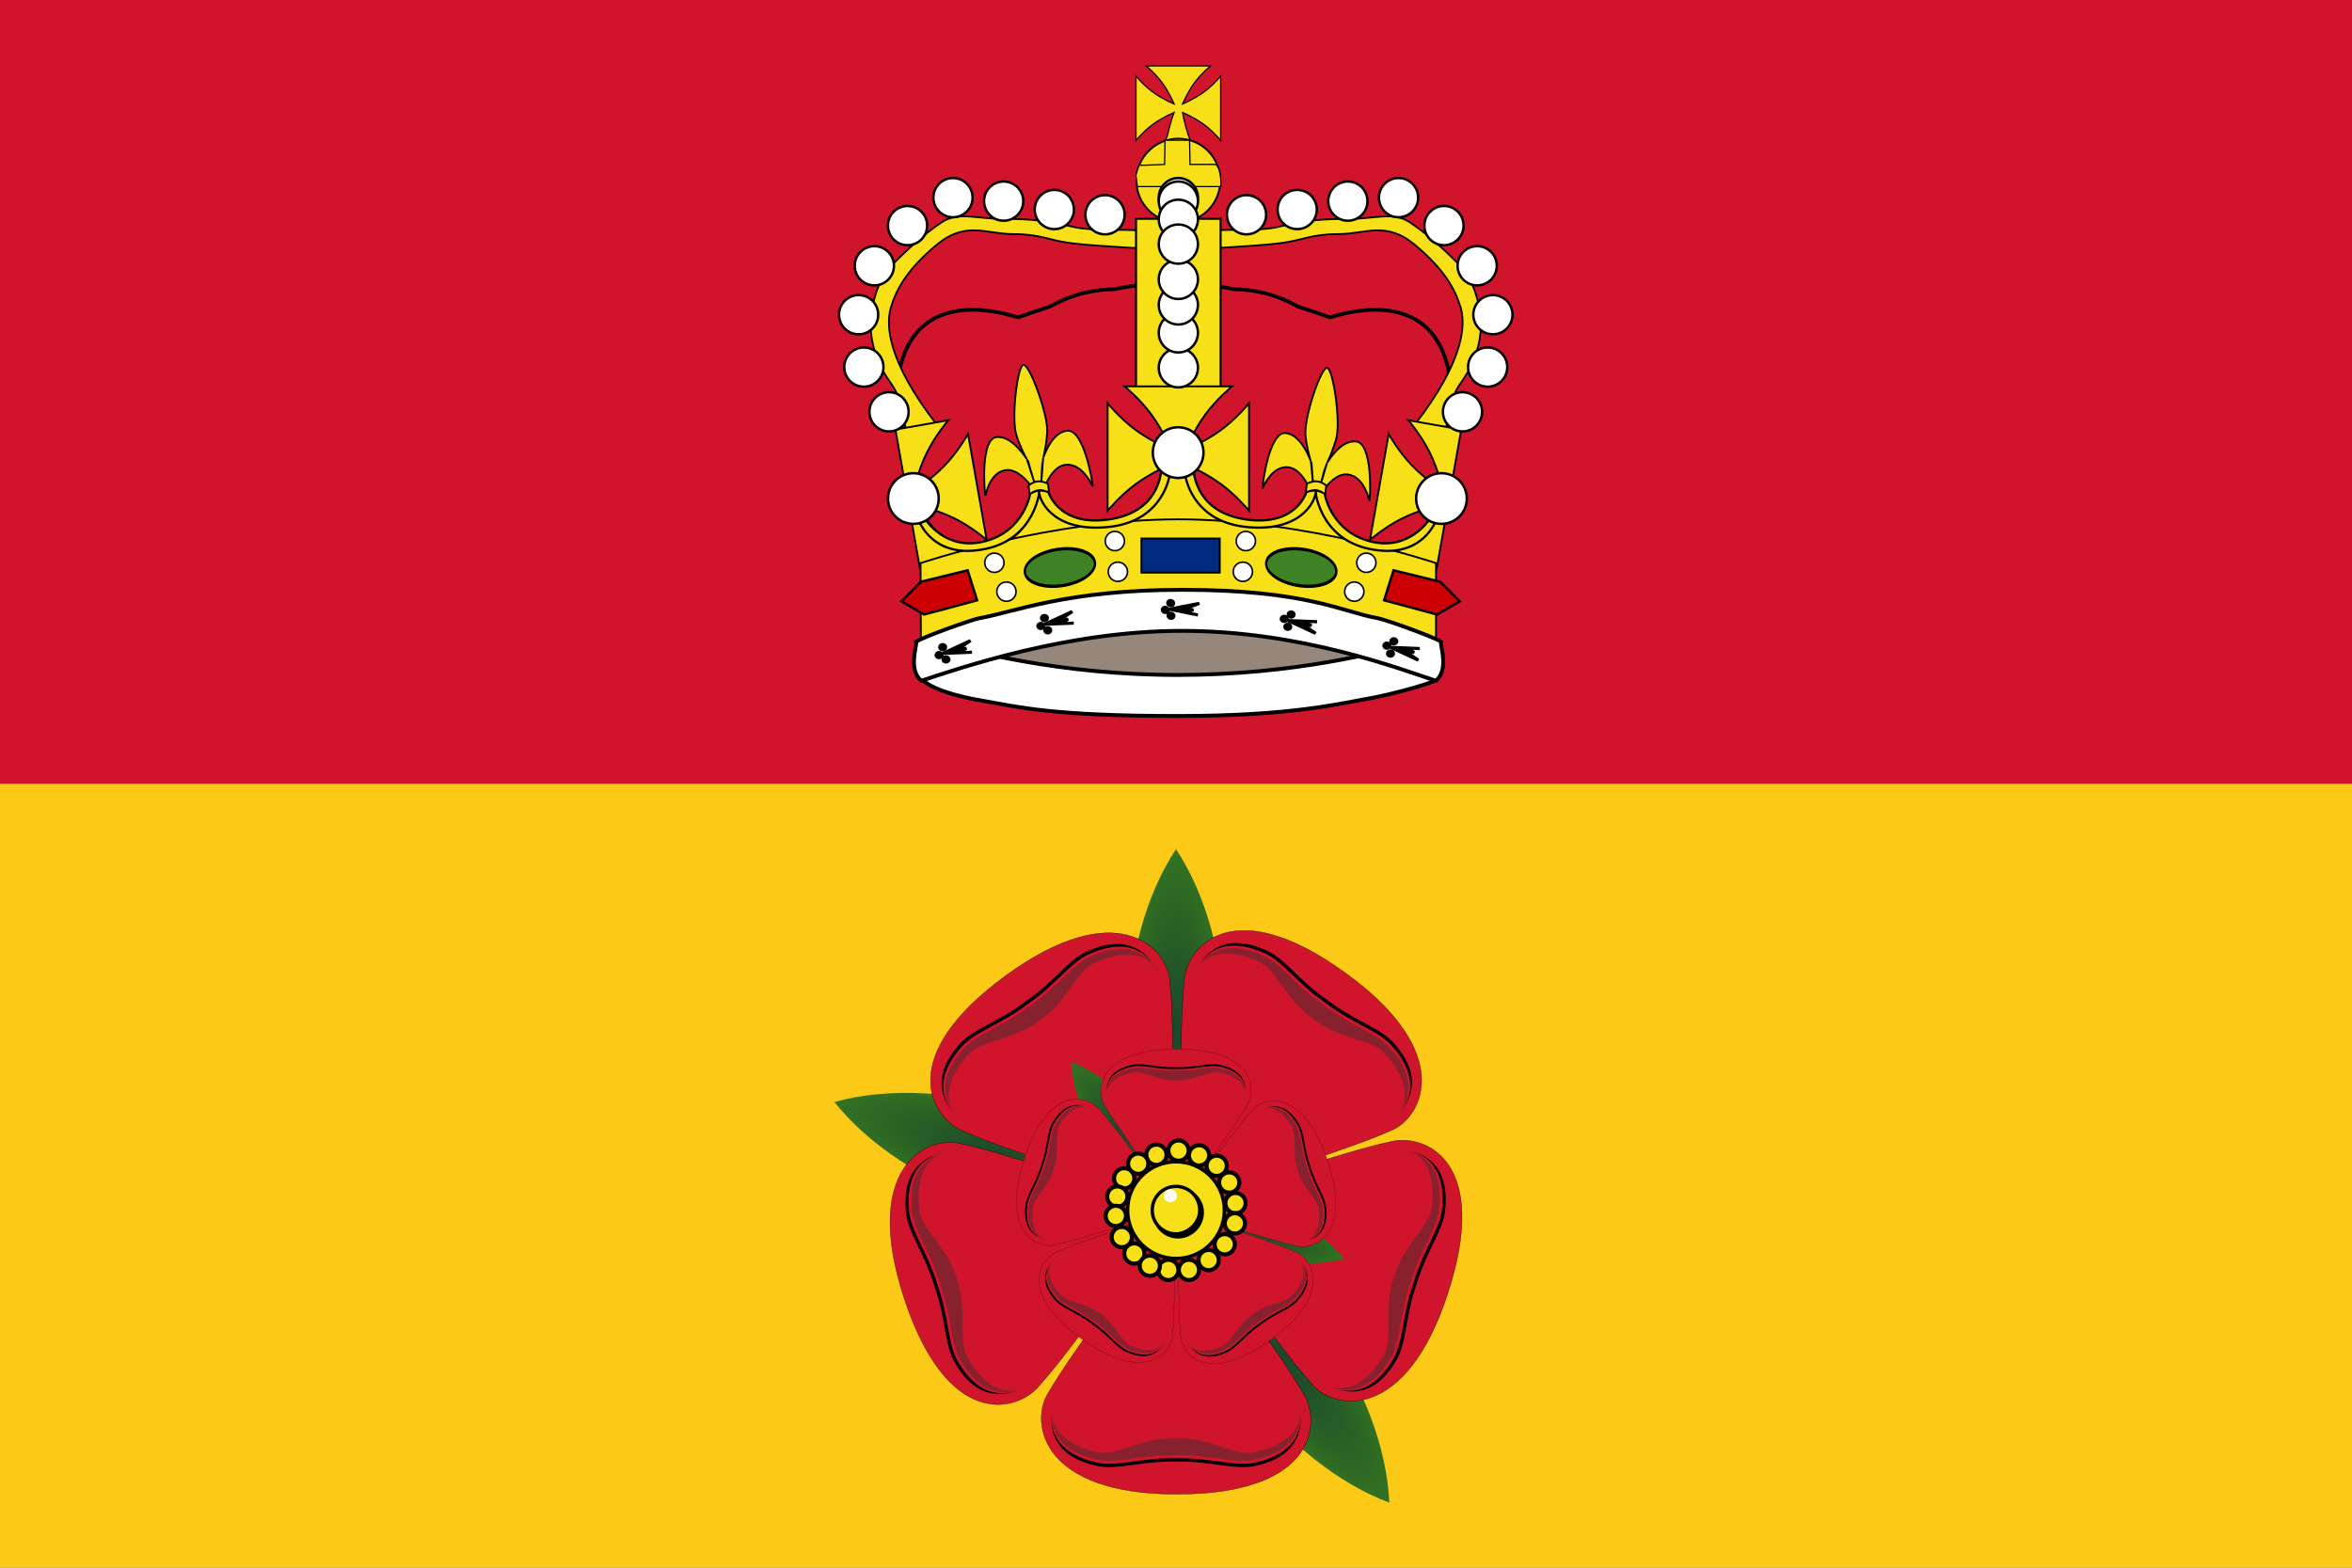 <?xml version="1.0" encoding="UTF-8" standalone="no"?>
<!-- Created with Inkscape (http://www.inkscape.org/) -->
<svg
   xmlns:svg="http://www.w3.org/2000/svg"
   xmlns="http://www.w3.org/2000/svg"
   xmlns:xlink="http://www.w3.org/1999/xlink"
   version="1.0"
   width="450"
   height="300"
   id="svg6530">
  <rect width="100%" height="100%" fill="#808080" stroke="none"/>
  <defs
     id="defs6532">
    <linearGradient
       id="linearGradient14095">
      <stop
         style="stop-color:#1a472b;stop-opacity:1"
         offset="0"
         id="stop14097" />
      <stop
         style="stop-color:#337321;stop-opacity:1"
         offset="1"
         id="stop14099" />
    </linearGradient>
    <radialGradient
       cx="416.133"
       cy="119.931"
       r="24.143"
       fx="416.133"
       fy="119.931"
       id="radialGradient14101"
       xlink:href="#linearGradient14095"
       gradientUnits="userSpaceOnUse"
       gradientTransform="matrix(1,0,0,2.978,0,-237.249)" />
    <radialGradient
       cx="416.133"
       cy="119.931"
       r="24.143"
       fx="416.133"
       fy="119.931"
       id="radialGradient18523"
       xlink:href="#linearGradient14095"
       gradientUnits="userSpaceOnUse"
       gradientTransform="matrix(0.796,0,0,2.978,84.683,-237.249)" />
    <radialGradient
       cx="416.133"
       cy="119.931"
       r="24.143"
       fx="416.133"
       fy="119.931"
       id="radialGradient20499"
       xlink:href="#linearGradient14095"
       gradientUnits="userSpaceOnUse"
       gradientTransform="matrix(0.796,0,0,2.978,84.683,-237.249)" />
  </defs>
  <rect
     width="450"
     height="150"
     x="0"
     y="0"
     style="fill:#cf142b;fill-opacity:1;fill-rule:nonzero;stroke:none;stroke-width:5;stroke-miterlimit:4;stroke-dasharray:none;stroke-opacity:1"
     id="rect18747" />
  <rect
     width="450"
     height="150"
     x="0"
     y="150"
     style="fill:#fcc917;fill-opacity:1;fill-rule:nonzero;stroke:none;stroke-width:5;stroke-miterlimit:4;stroke-dasharray:none;stroke-opacity:1"
     id="rect6665" />
  <g
     transform="matrix(0.625,0,0,-0.625,37.502,318.748)"
     id="g18472">
    <g
       transform="matrix(0.771,0,0,-0.771,-20.827,287.029)"
       style="fill:#337321"
       id="g2258">
      <path
         d="M 416.113,48.028 C 404.334,65.828 396.9,91.438 396.9,119.952 C 396.9,148.465 404.334,174.035 416.113,191.835 C 427.897,174.035 435.359,148.47 435.359,119.952 C 435.359,91.433 427.897,65.828 416.113,48.028 z "
         style="fill:url(#radialGradient20499);fill-opacity:1;fill-rule:evenodd;stroke:none;stroke-width:1.295pt;stroke-opacity:1"
         id="path2259" />
      <use
         transform="matrix(0.309,0.951,-0.951,0.309,468.857,-262.182)"
         id="use13214"
         x="0"
         y="0"
         width="600"
         height="300"
         xlink:href="#path2259" />
      <use
         transform="matrix(0.309,-0.951,0.951,0.309,106.232,529.328)"
         id="use13216"
         x="0"
         y="0"
         width="600"
         height="300"
         xlink:href="#path2259" />
      <use
         transform="matrix(-0.809,-0.588,0.588,-0.809,639.858,590.877)"
         id="use13218"
         x="0"
         y="0"
         width="600"
         height="300"
         xlink:href="#path2259" />
      <use
         transform="matrix(-0.809,0.588,-0.588,-0.809,865.682,101.712)"
         id="use13220"
         x="0"
         y="0"
         width="600"
         height="300"
         xlink:href="#path2259" />
    </g>
    <g
       transform="matrix(0.771,0,0,-0.771,-22.957,286.524)"
       id="g2266">
      <g
         transform="translate(0.26,0)"
         id="g2267">
        <path
           d="M 418.929,303.531 C 474.057,303.531 476.091,275.47 469.469,264 C 462.806,252.46 454.557,241.6 447.094,230.406 C 421.56,189.75 411.903,192.108 389.906,230.406 C 382.443,241.6 374.163,252.46 367.5,264 C 360.878,275.47 365.27,303.531 418.929,303.531 z "
           style="fill:#cf142b;fill-opacity:1;fill-rule:evenodd;stroke:#000000;stroke-width:0.125;stroke-dasharray:none;stroke-opacity:1"
           id="path2268" />
        <g
           id="g2269">
          <g
             style="fill:#ffffff;fill-opacity:1"
             id="g2273">
            <path
               d="M 468.088,269.764 C 468.705,277.934 467.358,288.207 450.741,292.137 C 442.677,294.311 432.356,290.2 418.631,290.621 C 404.907,290.2 394.585,294.311 386.522,292.137 C 369.905,288.207 368.557,277.934 369.175,270.424 C 368.557,276.613 369.905,286.886 386.522,290.816 C 394.585,292.99 404.907,288.879 418.631,289.3 C 432.356,288.879 442.677,292.99 450.741,290.816 C 467.358,286.886 468.705,276.613 468.088,269.764 z "
               style="fill:#000000;fill-opacity:1;fill-rule:evenodd;stroke:none;stroke-width:0.375;stroke-opacity:1"
               id="path2274" />
            <path
               d="M 468.088,267.264 C 468.705,275.434 467.358,285.707 450.741,289.637 C 442.677,291.811 432.356,287.7 418.631,288.121 C 404.907,287.7 394.585,291.811 386.522,289.637 C 369.905,285.707 368.557,275.434 369.175,267.924 C 368.557,274.113 370.41,282.87 387.027,286.8 C 395.091,288.974 404.738,280.821 418.463,281.242 C 432.187,280.821 442.34,288.974 450.404,286.8 C 467.021,282.87 468.705,274.113 468.088,267.264 z "
               style="fill:#87212e;fill-opacity:1;fill-rule:evenodd;stroke:none;stroke-width:0.375;stroke-opacity:1"
               id="path2275" />
          </g>
        </g>
      </g>
      <use
         transform="matrix(0.309,0.951,-0.951,0.309,469.912,-267.185)"
         style="fill:#144d29"
         id="use12283"
         x="0"
         y="0"
         width="600"
         height="300"
         xlink:href="#g2267" />
      <use
         transform="matrix(0.309,-0.951,0.951,0.309,108.649,528.504)"
         id="use12285"
         x="0"
         y="0"
         width="600"
         height="300"
         xlink:href="#g2267" />
      <use
         transform="matrix(-0.809,0.588,-0.588,-0.809,869.104,96.517)"
         id="use12287"
         x="0"
         y="0"
         width="600"
         height="300"
         xlink:href="#g2267" />
      <use
         transform="matrix(-0.809,-0.588,0.588,-0.809,646.991,588.73)"
         id="use12289"
         x="0"
         y="0"
         width="600"
         height="300"
         xlink:href="#g2267" />
    </g>
    <use
       transform="matrix(0.492,0,0,-0.492,152.429,209.5)"
       id="use18549"
       x="0"
       y="0"
       width="600"
       height="300"
       xlink:href="#g2258" />
    <use
       transform="matrix(0.558,0,0,-0.558,132.599,218.071)"
       id="use12291"
       x="0"
       y="0"
       width="600"
       height="300"
       xlink:href="#g2266" />
    <g
       transform="matrix(0.771,0,0,0.771,-22.957,-8.277)"
       style="fill:#f7e017;stroke:#000000;stroke-opacity:1"
       id="g2358">
      <g
         style="fill:#f7e017;stroke:#000000;stroke-opacity:1"
         id="g2359">
        <path
           d="M 415.391,165.065 C 415.393,166.251 414.761,167.348 413.734,167.941 C 412.707,168.535 411.441,168.535 410.414,167.941 C 409.387,167.348 408.755,166.251 408.756,165.065 C 408.755,163.878 409.387,162.782 410.414,162.188 C 411.441,161.594 412.707,161.594 413.734,162.188 C 414.761,162.782 415.393,163.878 415.391,165.065 z "
           transform="matrix(1.21,0,0,1.21,-82.772,-31.836)"
           style="fill:#f7e017;fill-opacity:1;fill-rule:evenodd;stroke:#000000;stroke-width:1pt;stroke-opacity:1"
           id="path2360" />
        <path
           d="M 415.391,165.065 C 415.393,166.251 414.761,167.348 413.734,167.941 C 412.707,168.535 411.441,168.535 410.414,167.941 C 409.387,167.348 408.755,166.251 408.756,165.065 C 408.755,163.878 409.387,162.782 410.414,162.188 C 411.441,161.594 412.707,161.594 413.734,162.188 C 414.761,162.782 415.393,163.878 415.391,165.065 z "
           transform="matrix(1.21,0,0,1.21,-63.578,9.514)"
           style="fill:#f7e017;fill-opacity:1;fill-rule:evenodd;stroke:#000000;stroke-width:1pt;stroke-opacity:1"
           id="path2361" />
        <path
           d="M 415.391,165.065 C 415.393,166.251 414.761,167.348 413.734,167.941 C 412.707,168.535 411.441,168.535 410.414,167.941 C 409.387,167.348 408.755,166.251 408.756,165.065 C 408.755,163.878 409.387,162.782 410.414,162.188 C 411.441,161.594 412.707,161.594 413.734,162.188 C 414.761,162.782 415.393,163.878 415.391,165.065 z "
           transform="matrix(1.21,0,0,1.21,-70.568,13.66)"
           style="fill:#f7e017;fill-opacity:1;fill-rule:evenodd;stroke:#000000;stroke-width:1pt;stroke-opacity:1"
           id="path2362" />
        <path
           d="M 415.391,165.065 C 415.393,166.251 414.761,167.348 413.734,167.941 C 412.707,168.535 411.441,168.535 410.414,167.941 C 409.387,167.348 408.755,166.251 408.756,165.065 C 408.755,163.878 409.387,162.782 410.414,162.188 C 411.441,161.594 412.707,161.594 413.734,162.188 C 414.761,162.782 415.393,163.878 415.391,165.065 z "
           transform="matrix(1.21,0,0,1.21,-78.743,15.556)"
           style="fill:#f7e017;fill-opacity:1;fill-rule:evenodd;stroke:#000000;stroke-width:1pt;stroke-opacity:1"
           id="path2363" />
        <path
           d="M 415.391,165.065 C 415.393,166.251 414.761,167.348 413.734,167.941 C 412.707,168.535 411.441,168.535 410.414,167.941 C 409.387,167.348 408.755,166.251 408.756,165.065 C 408.755,163.878 409.387,162.782 410.414,162.188 C 411.441,161.594 412.707,161.594 413.734,162.188 C 414.761,162.782 415.393,163.878 415.391,165.065 z "
           transform="matrix(1.21,0,0,1.21,-87.511,13.897)"
           style="fill:#f7e017;fill-opacity:1;fill-rule:evenodd;stroke:#000000;stroke-width:1pt;stroke-opacity:1"
           id="path2364" />
        <path
           d="M 415.391,165.065 C 415.393,166.251 414.761,167.348 413.734,167.941 C 412.707,168.535 411.441,168.535 410.414,167.941 C 409.387,167.348 408.755,166.251 408.756,165.065 C 408.755,163.878 409.387,162.782 410.414,162.188 C 411.441,161.594 412.707,161.594 413.734,162.188 C 414.761,162.782 415.393,163.878 415.391,165.065 z "
           transform="matrix(1.21,0,0,1.21,-94.738,10.343)"
           style="fill:#f7e017;fill-opacity:1;fill-rule:evenodd;stroke:#000000;stroke-width:1pt;stroke-opacity:1"
           id="path2365" />
        <path
           d="M 415.391,165.065 C 415.393,166.251 414.761,167.348 413.734,167.941 C 412.707,168.535 411.441,168.535 410.414,167.941 C 409.387,167.348 408.755,166.251 408.756,165.065 C 408.755,163.878 409.387,162.782 410.414,162.188 C 411.441,161.594 412.707,161.594 413.734,162.188 C 414.761,162.782 415.393,163.878 415.391,165.065 z "
           transform="matrix(1.21,0,0,1.21,-100.307,4.537)"
           style="fill:#f7e017;fill-opacity:1;fill-rule:evenodd;stroke:#000000;stroke-width:1pt;stroke-opacity:1"
           id="path2366" />
        <path
           d="M 415.391,165.065 C 415.393,166.251 414.761,167.348 413.734,167.941 C 412.707,168.535 411.441,168.535 410.414,167.941 C 409.387,167.348 408.755,166.251 408.756,165.065 C 408.755,163.878 409.387,162.782 410.414,162.188 C 411.441,161.594 412.707,161.594 413.734,162.188 C 414.761,162.782 415.393,163.878 415.391,165.065 z "
           transform="matrix(1.21,0,0,1.21,-103.032,-2.69)"
           style="fill:#f7e017;fill-opacity:1;fill-rule:evenodd;stroke:#000000;stroke-width:1pt;stroke-opacity:1"
           id="path2367" />
        <path
           d="M 415.391,165.065 C 415.393,166.251 414.761,167.348 413.734,167.941 C 412.707,168.535 411.441,168.535 410.414,167.941 C 409.387,167.348 408.755,166.251 408.756,165.065 C 408.755,163.878 409.387,162.782 410.414,162.188 C 411.441,161.594 412.707,161.594 413.734,162.188 C 414.761,162.782 415.393,163.878 415.391,165.065 z "
           transform="matrix(1.21,0,0,1.21,-103.624,-10.391)"
           style="fill:#f7e017;fill-opacity:1;fill-rule:evenodd;stroke:#000000;stroke-width:1pt;stroke-opacity:1"
           id="path2368" />
        <path
           d="M 415.391,165.065 C 415.393,166.251 414.761,167.348 413.734,167.941 C 412.707,168.535 411.441,168.535 410.414,167.941 C 409.387,167.348 408.755,166.251 408.756,165.065 C 408.755,163.878 409.387,162.782 410.414,162.188 C 411.441,161.594 412.707,161.594 413.734,162.188 C 414.761,162.782 415.393,163.878 415.391,165.065 z "
           transform="matrix(1.21,0,0,1.21,-101.255,-18.803)"
           style="fill:#f7e017;fill-opacity:1;fill-rule:evenodd;stroke:#000000;stroke-width:1pt;stroke-opacity:1"
           id="path2369" />
        <path
           d="M 415.391,165.065 C 415.393,166.251 414.761,167.348 413.734,167.941 C 412.707,168.535 411.441,168.535 410.414,167.941 C 409.387,167.348 408.755,166.251 408.756,165.065 C 408.755,163.878 409.387,162.782 410.414,162.188 C 411.441,161.594 412.707,161.594 413.734,162.188 C 414.761,162.782 415.393,163.878 415.391,165.065 z "
           transform="matrix(1.21,0,0,1.21,-96.279,-25.32)"
           style="fill:#f7e017;fill-opacity:1;fill-rule:evenodd;stroke:#000000;stroke-width:1pt;stroke-opacity:1"
           id="path2370" />
        <path
           d="M 415.391,165.065 C 415.393,166.251 414.761,167.348 413.734,167.941 C 412.707,168.535 411.441,168.535 410.414,167.941 C 409.387,167.348 408.755,166.251 408.756,165.065 C 408.755,163.878 409.387,162.782 410.414,162.188 C 411.441,161.594 412.707,161.594 413.734,162.188 C 414.761,162.782 415.393,163.878 415.391,165.065 z "
           transform="matrix(1.21,0,0,1.21,-90.118,-30.177)"
           style="fill:#f7e017;fill-opacity:1;fill-rule:evenodd;stroke:#000000;stroke-width:1pt;stroke-opacity:1"
           id="path2371" />
        <path
           d="M 415.391,165.065 C 415.393,166.251 414.761,167.348 413.734,167.941 C 412.707,168.535 411.441,168.535 410.414,167.941 C 409.387,167.348 408.755,166.251 408.756,165.065 C 408.755,163.878 409.387,162.782 410.414,162.188 C 411.441,161.594 412.707,161.594 413.734,162.188 C 414.761,162.782 415.393,163.878 415.391,165.065 z "
           transform="matrix(1.21,0,0,1.21,-74.597,-31.836)"
           style="fill:#f7e017;fill-opacity:1;fill-rule:evenodd;stroke:#000000;stroke-width:1pt;stroke-opacity:1"
           id="path2372" />
        <path
           d="M 415.391,165.065 C 415.393,166.251 414.761,167.348 413.734,167.941 C 412.707,168.535 411.441,168.535 410.414,167.941 C 409.387,167.348 408.755,166.251 408.756,165.065 C 408.755,163.878 409.387,162.782 410.414,162.188 C 411.441,161.594 412.707,161.594 413.734,162.188 C 414.761,162.782 415.393,163.878 415.391,165.065 z "
           transform="matrix(1.21,0,0,1.21,-58.602,2.879)"
           style="fill:#f7e017;fill-opacity:1;fill-rule:evenodd;stroke:#000000;stroke-width:1pt;stroke-opacity:1"
           id="path2373" />
        <path
           d="M 415.391,165.065 C 415.393,166.251 414.761,167.348 413.734,167.941 C 412.707,168.535 411.441,168.535 410.414,167.941 C 409.387,167.348 408.755,166.251 408.756,165.065 C 408.755,163.878 409.387,162.782 410.414,162.188 C 411.441,161.594 412.707,161.594 413.734,162.188 C 414.761,162.782 415.393,163.878 415.391,165.065 z "
           transform="matrix(1.21,0,0,1.21,-56.114,-5.296)"
           style="fill:#f7e017;fill-opacity:1;fill-rule:evenodd;stroke:#000000;stroke-width:1pt;stroke-opacity:1"
           id="path2374" />
        <path
           d="M 415.391,165.065 C 415.393,166.251 414.761,167.348 413.734,167.941 C 412.707,168.535 411.441,168.535 410.414,167.941 C 409.387,167.348 408.755,166.251 408.756,165.065 C 408.755,163.878 409.387,162.782 410.414,162.188 C 411.441,161.594 412.707,161.594 413.734,162.188 C 414.761,162.782 415.393,163.878 415.391,165.065 z "
           transform="matrix(1.21,0,0,1.21,-56.351,-13.353)"
           style="fill:#f7e017;fill-opacity:1;fill-rule:evenodd;stroke:#000000;stroke-width:1pt;stroke-opacity:1"
           id="path2375" />
        <path
           d="M 415.391,165.065 C 415.393,166.251 414.761,167.348 413.734,167.941 C 412.707,168.535 411.441,168.535 410.414,167.941 C 409.387,167.348 408.755,166.251 408.756,165.065 C 408.755,163.878 409.387,162.782 410.414,162.188 C 411.441,161.594 412.707,161.594 413.734,162.188 C 414.761,162.782 415.393,163.878 415.391,165.065 z "
           transform="matrix(1.21,0,0,1.21,-60.379,-21.647)"
           style="fill:#f7e017;fill-opacity:1;fill-rule:evenodd;stroke:#000000;stroke-width:1pt;stroke-opacity:1"
           id="path2376" />
        <path
           d="M 415.391,165.065 C 415.393,166.251 414.761,167.348 413.734,167.941 C 412.707,168.535 411.441,168.535 410.414,167.941 C 409.387,167.348 408.755,166.251 408.756,165.065 C 408.755,163.878 409.387,162.782 410.414,162.188 C 411.441,161.594 412.707,161.594 413.734,162.188 C 414.761,162.782 415.393,163.878 415.391,165.065 z "
           transform="matrix(1.21,0,0,1.21,-66.777,-27.926)"
           style="fill:#f7e017;fill-opacity:1;fill-rule:evenodd;stroke:#000000;stroke-width:1pt;stroke-opacity:1"
           id="path2377" />
      </g>
      <g
         transform="translate(3.559,3.244)"
         style="fill:#f7e017;stroke:#000000;stroke-opacity:1"
         id="g2378">
        <path
           d="M 434.511,188.393 C 434.511,198.997 425.915,207.592 415.311,207.592 C 404.708,207.592 396.112,198.997 396.112,188.393 C 396.112,177.79 404.708,169.194 415.311,169.194 C 425.915,169.194 434.511,177.79 434.511,188.393 L 434.511,188.393 z "
           style="fill:#f7e017;fill-opacity:1;fill-rule:evenodd;stroke:#000000;stroke-width:1pt;stroke-opacity:1"
           id="path2379" />
        <g
           style="fill:#f7e017;stroke:#000000;stroke-opacity:1"
           id="g2380">
          <path
             d="M 424.743,188.393 C 424.743,193.602 420.52,197.824 415.311,197.824 C 410.103,197.824 405.88,193.602 405.88,188.393 C 405.88,183.184 410.103,178.962 415.311,178.962 C 420.52,178.962 424.743,183.184 424.743,188.393 L 424.743,188.393 z "
             style="fill:#f7e017;fill-rule:evenodd;stroke:#000000;stroke-width:1pt;stroke-opacity:1"
             id="path2382" />
          <g
             transform="matrix(1,0,0,-1,-0.232,377.288)"
             id="g11406">
            <path
               d="M 422.969,182.054 C 424.018,183.676 424.792,185.519 424.792,187.592 C 424.792,193.323 420.134,197.946 414.404,197.946 C 411.806,197.946 409.518,196.911 407.697,195.332 C 409.547,198.188 412.608,200.182 416.261,200.182 C 421.992,200.182 426.65,195.524 426.65,189.794 C 426.65,186.661 425.165,183.958 422.969,182.054 z "
               style="fill:#000000;fill-opacity:1;fill-rule:evenodd;stroke:none;stroke-width:1pt;stroke-opacity:1"
               id="path2381" />
            <path
               d="M 415.984,182.955 C 415.984,184.395 414.817,185.562 413.377,185.562 C 411.938,185.562 410.771,184.395 410.771,182.955 C 410.771,181.516 411.938,180.349 413.377,180.349 C 414.817,180.349 415.984,181.516 415.984,182.955 L 415.984,182.955 z "
               transform="translate(-8.188879e-2,0.246)"
               style="fill:#ffffff;fill-opacity:1;fill-rule:evenodd;stroke:none;stroke-width:1pt;stroke-opacity:1"
               id="path2383" />
          </g>
        </g>
      </g>
    </g>
  </g>
  <g
     transform="matrix(0.431,0,0,0.431,160.292,12.5)"
     id="g1989">
    <path
       d="M 137.662,97.434 C 133.185,97.568 127.948,98.321 122.443,99.434 C 114.26,99.59 105.088,101.092 94.381,107.027 C 94.331,107.055 94.274,107.062 94.225,107.09 C 88.364,108.973 83.348,110.724 80.006,111.934 C 79.997,111.931 79.984,111.936 79.975,111.934 C 66.914,107.763 29.581,99.81 26.193,143.902 C 26.173,144.173 26.281,144.621 26.506,145.184 C 26.509,145.192 26.503,145.207 26.506,145.215 C 25.261,152.144 27.881,164.309 27.881,164.309 C 29.432,165.421 30.551,167.864 30.85,168.652 C 30.853,168.665 30.848,168.7 30.85,168.715 C 30.873,169.595 27.697,173.099 28.256,174.559 C 28.259,174.565 28.284,174.583 28.287,174.59 C 28.299,174.615 28.304,174.66 28.318,174.684 C 28.322,174.689 28.346,174.709 28.35,174.715 C 28.358,174.726 28.372,174.766 28.381,174.777 C 28.385,174.783 28.408,174.803 28.412,174.809 C 28.417,174.814 28.439,174.835 28.443,174.84 C 28.449,174.845 28.469,174.866 28.475,174.871 C 28.491,174.885 28.519,174.889 28.537,174.902 C 29.66,175.753 30.642,179.363 31.412,182.527 C 31.417,182.547 31.407,182.57 31.412,182.59 C 31.41,182.602 31.415,182.609 31.412,182.621 C 31.172,183.832 31.257,184.892 31.943,185.621 C 32.047,185.732 32.128,185.839 32.225,185.965 C 33.101,189.867 41.914,227.194 41.412,229.184 C 40.916,231.179 44.403,233.686 47.568,234.684 C 47.939,234.8 48.824,234.921 50.193,235.027 C 50.238,235.043 50.274,235.043 50.318,235.059 C 69.015,241.661 85.078,237.29 119.756,235.777 C 128.809,235.7 138.501,235.581 148.725,235.402 C 148.847,235.4 148.978,235.404 149.1,235.402 C 149.318,235.399 149.539,235.406 149.756,235.402 C 159.98,235.581 169.671,235.7 178.725,235.777 C 213.403,237.29 229.466,241.661 248.162,235.059 C 248.204,235.055 248.246,235.03 248.287,235.027 C 249.657,234.921 250.542,234.8 250.912,234.684 C 254.078,233.686 257.564,231.179 257.068,229.184 C 256.566,227.194 257.725,219.387 257.725,216.559 C 257.725,213.73 259.718,210.418 260.881,209.09 C 261.223,208.697 261.632,207.856 262.006,206.809 C 263.638,207.411 265.739,208.536 266.412,208.59 C 266.418,208.59 266.438,208.59 266.443,208.59 C 266.449,208.59 266.47,208.59 266.475,208.59 C 266.48,208.589 266.501,208.59 266.506,208.59 C 266.51,208.589 266.533,208.591 266.537,208.59 C 266.541,208.588 266.565,208.591 266.568,208.59 C 266.575,208.586 266.595,208.563 266.6,208.559 C 266.602,208.556 266.598,208.53 266.6,208.527 C 266.602,208.521 266.63,208.504 266.631,208.496 C 266.631,208.492 266.631,208.469 266.631,208.465 C 266.629,208.451 266.604,208.418 266.6,208.402 C 266.596,208.391 266.605,208.352 266.6,208.34 C 266.597,208.333 266.572,208.315 266.568,208.309 C 266.399,207.964 265.823,207.29 264.662,206.152 C 264.656,206.146 264.637,206.127 264.631,206.121 C 263.224,204.473 265.38,189.867 266.256,185.965 C 266.352,185.839 266.433,185.732 266.537,185.621 C 267.224,184.892 267.309,183.832 267.068,182.621 C 267.071,182.611 267.066,182.6 267.068,182.59 C 267.063,182.565 267.074,182.552 267.068,182.527 C 267.839,179.363 268.821,175.753 269.943,174.902 C 269.961,174.889 269.99,174.885 270.006,174.871 C 270.011,174.866 270.032,174.845 270.037,174.84 C 270.042,174.835 270.064,174.814 270.068,174.809 C 270.073,174.803 270.095,174.783 270.1,174.777 C 270.108,174.766 270.123,174.726 270.131,174.715 C 270.135,174.709 270.159,174.689 270.162,174.684 C 270.183,174.648 270.209,174.597 270.225,174.559 C 270.784,173.099 267.608,169.595 267.631,168.715 C 267.633,168.693 267.655,168.671 267.662,168.652 C 267.961,167.864 269.049,165.421 270.6,164.309 C 270.6,164.309 273.22,152.144 271.975,145.215 C 271.973,145.206 271.976,145.193 271.975,145.184 C 272.2,144.621 272.308,144.173 272.287,143.902 C 268.9,99.81 231.567,107.763 218.506,111.934 C 218.497,111.93 218.484,111.937 218.475,111.934 C 215.133,110.724 210.117,108.973 204.256,107.09 C 204.211,107.065 204.176,107.052 204.131,107.027 C 193.423,101.088 184.252,99.592 176.068,99.434 C 166.161,97.431 157.104,96.596 151.818,98.434 C 150.964,98.73 150.089,98.98 149.225,99.184 C 148.369,98.981 147.508,98.727 146.662,98.434 C 144.313,97.617 141.244,97.326 137.662,97.434 z "
       style="font-size:12px;fill:#cf142b;fill-opacity:1;stroke:#000000;stroke-width:1.629;stroke-miterlimit:4;stroke-dasharray:none;stroke-opacity:1"
       id="path1653" />
    <g
       id="g1821">
      <path
         d="M 82.306,132.969 C 79.645,133.918 76.969,156.78 79.267,164.157 C 80.857,169.264 82.774,172.714 83.88,174.838 C 81.588,171.306 76.403,164.539 70.538,165.065 C 63.166,165.727 65.122,189.445 65.49,190.949 C 65.492,190.955 65.492,190.969 65.493,190.974 C 65.495,190.978 65.512,190.994 65.513,190.997 C 65.514,190.996 65.529,190.997 65.53,190.996 C 65.791,190.402 67.572,180.366 74.865,179.711 C 79.665,179.281 84.089,184.497 85.754,186.737 C 85.845,187.483 85.947,188.203 86.041,188.931 C 85.235,191.26 85.196,196.611 82.677,203.569 C 79.633,211.976 67.381,213.909 65.315,214.177 C 65.839,214.13 85.563,212.36 92.042,211.779 C 92.068,211.776 92.101,211.776 92.126,211.771 C 92.138,211.772 92.148,211.768 92.16,211.768 C 92.185,211.768 118.447,209.409 118.971,209.362 C 116.885,209.467 113.08,204.289 101.06,201.143 C 94.443,195.541 93.906,190.482 92.55,188.347 C 92.465,187.618 92.389,186.895 92.297,186.15 C 93.379,183.663 96.437,177.775 101.237,177.345 C 108.53,176.69 112.716,186.191 113.116,186.725 C 113.117,186.726 113.132,186.723 113.133,186.724 C 113.133,186.721 113.146,186.702 113.146,186.698 C 113.147,186.693 113.143,186.679 113.143,186.673 C 113.138,185.136 109.275,161.589 101.903,162.251 C 96.038,162.777 92.614,170.316 91.232,174.179 C 91.797,171.905 92.714,167.204 92.967,162.928 C 93.425,155.183 85.189,132.716 82.441,132.957 C 82.398,132.96 82.348,132.954 82.306,132.969 z M 83.966,174.98 C 84.204,175.35 84.412,175.668 84.579,175.947 C 84.583,175.953 85.161,178.27 85.164,178.276 C 85.169,178.326 87.571,186.186 87.576,186.237 C 87.396,185.941 84.208,175.437 83.966,174.98 z M 91.183,174.333 C 91.057,174.822 90.379,185.673 90.274,185.995 C 90.267,185.945 90.829,175.462 90.821,175.412 C 90.82,175.404 90.873,177.772 90.872,177.764 C 90.968,177.461 91.04,174.737 91.183,174.333 z "
         style="fill:#f7e017;fill-opacity:1;fill-rule:evenodd;stroke:#000000;stroke-width:0.814;stroke-linecap:butt;stroke-linejoin:miter;stroke-miterlimit:4;stroke-dasharray:none;stroke-opacity:1"
         id="path13497" />
      <path
         d="M 217.074,134.312 C 214.273,134.687 206.902,156.494 207.616,164.187 C 208.11,169.513 209.268,173.287 209.908,175.594 C 208.401,171.662 204.735,163.965 198.89,163.261 C 191.541,162.375 188.523,185.981 188.571,187.53 C 188.571,187.535 188.568,187.549 188.568,187.554 C 188.569,187.558 188.582,187.578 188.583,187.581 C 188.584,187.58 188.599,187.584 188.6,187.583 C 188.979,187.057 192.807,177.61 200.077,178.486 C 204.862,179.063 208.105,185.085 209.267,187.623 C 209.202,188.371 209.151,189.096 209.092,189.828 C 207.819,191.938 202.834,200.178 195.362,203.172 C 187.063,206.499 185.646,210.381 183.57,210.213 C 184.092,210.276 203.754,212.646 210.211,213.424 C 210.237,213.427 210.27,213.433 210.295,213.434 C 210.307,213.437 210.317,213.436 210.329,213.438 C 210.354,213.444 210.387,213.445 210.413,213.448 C 216.871,214.227 236.532,216.596 237.054,216.659 C 234.992,216.328 228.959,213.293 222.758,206.523 C 217.273,200.535 216.463,192.98 215.58,190.61 C 215.648,189.879 215.724,189.157 215.789,188.409 C 217.365,186.201 221.58,181.078 226.365,181.654 C 233.634,182.53 235.753,192.694 236.033,193.3 C 236.034,193.301 236.049,193.301 236.05,193.302 C 236.051,193.299 236.068,193.283 236.069,193.279 C 236.07,193.274 236.07,193.26 236.071,193.254 C 236.385,191.75 237.503,167.914 230.154,167.029 C 224.308,166.324 219.391,172.987 217.237,176.477 C 218.262,174.371 220.136,169.963 221.273,165.833 C 223.331,158.353 219.946,134.664 217.208,134.328 C 217.165,134.323 217.118,134.306 217.074,134.312 z M 209.963,175.751 C 210.118,176.162 210.256,176.516 210.361,176.824 C 210.364,176.831 210.447,179.217 210.45,179.223 C 210.444,179.274 211.159,187.462 211.154,187.512 C 211.039,187.185 210.104,176.248 209.963,175.751 z M 217.157,176.618 C 216.932,177.071 214.012,187.543 213.843,187.836 C 213.846,187.785 216.575,177.649 216.578,177.599 C 216.579,177.59 216.139,179.918 216.139,179.909 C 216.296,179.633 216.933,176.983 217.157,176.618 z "
         style="fill:#f7e017;fill-opacity:1;fill-rule:evenodd;stroke:#000000;stroke-width:0.814;stroke-linecap:butt;stroke-linejoin:miter;stroke-miterlimit:4;stroke-dasharray:none;stroke-opacity:1"
         id="path27451" />
      <g
         transform="matrix(1.086,0,0,1.086,6.915,26.112)"
         style="fill:#f7e017"
         id="g33161">
        <g
           style="fill:#f7e017"
           id="g33067">
          <g
             style="fill:#f7e017"
             id="g33040">
            <path
               d="M 24.308,134.56 L 33.998,122.746 C 33.998,122.746 34.901,123.914 33.998,122.746 C 14.132,97.065 13.127,82.331 15.363,74.87 C 17.599,67.409 22.072,59.326 33.998,49.377 C 45.924,39.429 54.154,44.958 65.334,44.958 C 76.515,44.958 79.497,47.445 89.186,48.689 C 98.876,49.932 124.964,51.176 124.964,51.176 L 124.964,44.336 C 124.964,44.336 125.993,44.528 124.964,44.336 C 113.446,42.189 98.876,44.336 89.186,41.849 C 79.497,39.362 71.297,38.741 60.862,38.741 C 50.427,38.741 42.942,35.698 36.234,40.051 C 29.525,44.403 21.326,51.864 15.363,58.082 C 9.4,64.3 6.419,76.735 7.164,84.818 C 7.91,92.901 10.891,99.741 15.363,105.958 C 19.836,112.176 19.09,117.15 20.581,121.502 C 22.072,125.855 24.308,135.181 24.308,134.56 z "
               style="fill:#f7e017;fill-opacity:1;fill-rule:evenodd;stroke:#000000;stroke-width:0.715;stroke-linecap:butt;stroke-linejoin:miter;stroke-miterlimit:4;stroke-dasharray:none;stroke-opacity:1"
               id="path28377" />
            <path
               d="M 239.255,134.56 L 229.565,122.746 C 229.565,122.746 228.661,123.914 229.565,122.746 C 249.43,97.065 250.435,82.331 248.199,74.87 C 245.963,67.409 241.491,59.326 229.565,49.377 C 217.639,39.429 209.409,44.958 198.228,44.958 C 187.047,44.958 184.066,47.445 174.376,48.689 C 164.686,49.932 138.598,51.176 138.598,51.176 L 138.598,44.336 C 138.598,44.336 137.569,44.528 138.598,44.336 C 150.117,42.189 164.686,44.336 174.376,41.849 C 184.066,39.362 192.265,38.741 202.7,38.741 C 213.136,38.741 220.62,35.698 227.329,40.051 C 234.037,44.403 242.236,51.864 248.199,58.082 C 254.162,64.3 257.144,76.735 256.398,84.818 C 255.653,92.901 252.671,99.741 248.199,105.958 C 243.727,112.176 244.472,117.15 242.982,121.502 C 241.491,125.855 239.255,135.181 239.255,134.56 z "
               style="fill:#f7e017;fill-opacity:1;fill-rule:evenodd;stroke:#000000;stroke-width:0.715;stroke-linecap:butt;stroke-linejoin:miter;stroke-miterlimit:4;stroke-dasharray:none;stroke-opacity:1"
               id="path29282" />
            <rect
               width="34.563"
               height="70.894"
               x="115.553"
               y="38.701"
               style="fill:#f7e017;fill-opacity:1;fill-rule:evenodd;stroke:#000000;stroke-width:0.835;stroke-linecap:butt;stroke-linejoin:miter;stroke-miterlimit:4;stroke-dasharray:none;stroke-opacity:1"
               id="rect29364" />
          </g>
          <g
             transform="translate(0,-8)"
             style="fill:#f7e017"
             id="g33061">
            <path
               d="M 119.684,-15.799 C 119.684,-15.799 123.404,-12.771 126.259,-8.877 C 129.115,-4.984 131.105,-0.225 131.105,-0.225 C 131.105,-0.225 126.346,-2.215 122.453,-5.071 C 118.559,-7.926 115.531,-11.646 115.531,-11.646 L 115.531,14.656 C 115.531,14.656 118.559,10.936 122.453,8.081 C 126.346,5.225 131.105,3.235 131.105,3.235 C 131.105,3.235 129.571,7.162 128.581,11.888 C 127.69,16.138 120.398,25.952 120.398,25.952 L 141.701,27.381 C 141.701,27.381 138.159,16.138 136.732,11.888 C 135.196,7.31 134.565,3.235 134.565,3.235 C 134.565,3.235 139.324,5.225 143.218,8.081 C 147.111,10.936 150.139,14.656 150.139,14.656 L 150.139,-11.646 C 150.139,-11.646 147.111,-7.926 143.218,-5.071 C 139.324,-2.215 134.565,-0.225 134.565,-0.225 C 134.565,-0.225 136.555,-4.984 139.411,-8.877 C 142.266,-12.771 145.986,-15.799 145.986,-15.799 L 119.684,-15.799 z "
               style="fill:#f7e017;fill-opacity:1;fill-rule:evenodd;stroke:#000000;stroke-width:0.5;stroke-linecap:butt;stroke-linejoin:miter;stroke-miterlimit:4;stroke-dasharray:none;stroke-opacity:1"
               id="path29388" />
            <g
               style="fill:#f7e017"
               id="g33057">
              <path
                 d="M 150,23.076 C 150.005,32.547 142.328,40.228 132.857,40.228 C 123.386,40.228 115.71,32.547 115.714,23.076 C 115.71,13.605 123.386,5.925 132.857,5.925 C 142.328,5.925 150.005,13.605 150,23.076 L 150,23.076 z "
                 transform="translate(-2.209282e-2,8)"
                 style="fill:#f7e017;fill-opacity:1;fill-rule:evenodd;stroke:#000000;stroke-width:0.75;stroke-linecap:butt;stroke-linejoin:miter;stroke-miterlimit:4;stroke-dasharray:none;stroke-opacity:1"
                 id="path29366" />
              <path
                 d="M 116.074,33.535 L 150.176,33.535 C 150.176,33.535 150.67,26.939 148.202,24.471 C 145.823,24.471 137.607,24.471 137.607,24.471 L 137.429,14.583 L 133.484,14.583 L 127.387,14.583 L 127.208,24.471 C 127.208,24.471 120.081,24.828 116.798,24.828 C 115.309,28.869 115.538,29.209 115.538,29.209 L 116.074,33.535 z "
                 style="fill:#f7e017;fill-opacity:1;fill-rule:evenodd;stroke:#000000;stroke-width:0.5;stroke-linecap:butt;stroke-linejoin:miter;stroke-miterlimit:4;stroke-dasharray:none;stroke-opacity:1"
                 id="path31255" />
            </g>
          </g>
        </g>
        <g
           style="fill:#f7e017"
           id="g33156">
          <path
             d="M 110.877,107.221 C 110.877,107.221 117.089,112.277 121.856,118.778 C 126.623,125.279 129.946,133.224 129.946,133.224 C 129.946,133.224 122,129.901 115.5,125.134 C 108.999,120.367 103.943,114.155 103.943,114.155 L 103.943,158.071 C 103.943,158.071 108.999,151.86 115.5,147.092 C 122,142.325 129.946,139.002 129.946,139.002 C 129.946,139.002 126.623,146.948 121.856,153.449 C 117.089,159.949 110.877,165.006 110.877,165.006 L 154.793,165.006 C 154.793,165.006 148.581,159.949 143.814,153.449 C 139.047,146.948 135.724,139.002 135.724,139.002 C 135.724,139.002 143.67,142.325 150.17,147.092 C 156.671,151.86 161.727,158.071 161.727,158.071 L 161.727,114.155 C 161.727,114.155 156.671,120.367 150.17,125.134 C 143.67,129.901 135.724,133.224 135.724,133.224 C 135.724,133.224 139.047,125.279 143.814,118.778 C 148.581,112.277 154.793,107.221 154.793,107.221 L 110.877,107.221 z "
             style="fill:#f7e017;fill-opacity:1;fill-rule:evenodd;stroke:#000000;stroke-width:0.75;stroke-linecap:butt;stroke-linejoin:miter;stroke-miterlimit:4;stroke-dasharray:none;stroke-opacity:1"
             id="path11917" />
          <path
             d="M 27.24,181.78 L 48.865,177.967 C 48.865,177.967 41.87,174.066 36.046,168.492 C 30.222,162.918 25.57,155.67 25.57,155.67 C 25.57,155.67 33.972,157.562 41.202,161.128 C 48.432,164.694 54.49,169.934 54.49,169.934 L 46.864,126.685 C 46.864,126.685 42.963,133.68 37.389,139.504 C 31.815,145.328 24.567,149.979 24.567,149.979 C 24.567,149.979 26.459,141.578 30.025,134.348 C 33.591,127.118 38.831,121.06 38.831,121.06 L 17.206,124.873 L 27.24,181.78 z "
             style="fill:#f7e017;fill-opacity:1;fill-rule:evenodd;stroke:#000000;stroke-width:0.75;stroke-linecap:butt;stroke-linejoin:miter;stroke-miterlimit:4;stroke-dasharray:none;stroke-opacity:1"
             id="path27435" />
          <path
             d="M 226.839,121.06 C 226.839,121.06 232.079,127.118 235.645,134.348 C 239.211,141.578 241.103,149.979 241.103,149.979 C 241.103,149.979 233.855,145.328 228.281,139.504 C 222.707,133.68 218.806,126.685 218.806,126.685 L 211.18,169.934 C 211.18,169.934 217.238,164.694 224.468,161.128 C 231.698,157.562 240.1,155.67 240.1,155.67 C 240.1,155.67 235.448,162.918 229.624,168.492 C 223.801,174.066 216.805,177.967 216.805,177.967 L 238.43,181.78 L 248.464,124.873 L 226.839,121.06 z "
             style="fill:#f7e017;fill-opacity:1;fill-rule:evenodd;stroke:#000000;stroke-width:0.75;stroke-linecap:butt;stroke-linejoin:miter;stroke-miterlimit:4;stroke-dasharray:none;stroke-opacity:1"
             id="path27433" />
        </g>
      </g>
      <path
         d="M 36.734,221.045 L 36.897,255.254 C 36.897,255.254 94.061,235.788 151.226,235.788 C 208.39,235.788 265.554,255.254 265.554,255.254 L 265.554,221.045 C 265.554,221.045 208.349,201.579 151.144,201.579 C 93.939,201.579 36.734,221.045 36.734,221.045 z "
         style="fill:#f7e017;fill-opacity:1;fill-rule:evenodd;stroke:#000000;stroke-width:0.814;stroke-linecap:butt;stroke-linejoin:miter;stroke-miterlimit:4;stroke-dasharray:none;stroke-opacity:1"
         id="path14537" />
      <g
         transform="matrix(1.086,0,0,1.086,6.915,26.112)"
         id="g31151">
        <path
           d="M 2.02,723.052 C 2.022,729.748 -3.406,735.176 -10.102,735.176 C -16.797,735.176 -22.225,729.748 -22.223,723.052 C -22.225,716.357 -16.797,710.928 -10.102,710.928 C -3.406,710.928 2.022,716.357 2.02,723.052 L 2.02,723.052 z "
           transform="matrix(0.661,0,0,0.661,21.246,-360.321)"
           style="fill:#ffffff;fill-opacity:1;fill-rule:evenodd;stroke:#000000;stroke-width:1.5;stroke-linecap:butt;stroke-linejoin:miter;stroke-miterlimit:4;stroke-dasharray:none;stroke-opacity:1"
           id="path23567" />
        <path
           d="M 2.02,723.052 C 2.022,729.748 -3.406,735.176 -10.102,735.176 C -16.797,735.176 -22.225,729.748 -22.223,723.052 C -22.225,716.357 -16.797,710.928 -10.102,710.928 C -3.406,710.928 2.022,716.357 2.02,723.052 L 2.02,723.052 z "
           transform="matrix(0.661,0,0,0.661,10.965,-378.602)"
           style="fill:#ffffff;fill-opacity:1;fill-rule:evenodd;stroke:#000000;stroke-width:1.5;stroke-linecap:butt;stroke-linejoin:miter;stroke-miterlimit:4;stroke-dasharray:none;stroke-opacity:1"
           id="path29252" />
        <path
           d="M 2.02,723.052 C 2.022,729.748 -3.406,735.176 -10.102,735.176 C -16.797,735.176 -22.225,729.748 -22.223,723.052 C -22.225,716.357 -16.797,710.928 -10.102,710.928 C -3.406,710.928 2.022,716.357 2.02,723.052 L 2.02,723.052 z "
           transform="matrix(0.661,0,0,0.661,8.822,-400.03)"
           style="fill:#ffffff;fill-opacity:1;fill-rule:evenodd;stroke:#000000;stroke-width:1.5;stroke-linecap:butt;stroke-linejoin:miter;stroke-miterlimit:4;stroke-dasharray:none;stroke-opacity:1"
           id="path29254" />
        <path
           d="M 2.02,723.052 C 2.022,729.748 -3.406,735.176 -10.102,735.176 C -16.797,735.176 -22.225,729.748 -22.223,723.052 C -22.225,716.357 -16.797,710.928 -10.102,710.928 C -3.406,710.928 2.022,716.357 2.02,723.052 L 2.02,723.052 z "
           transform="matrix(0.661,0,0,0.661,15.251,-420.03)"
           style="fill:#ffffff;fill-opacity:1;fill-rule:evenodd;stroke:#000000;stroke-width:1.5;stroke-linecap:butt;stroke-linejoin:miter;stroke-miterlimit:4;stroke-dasharray:none;stroke-opacity:1"
           id="path29256" />
        <path
           d="M 2.02,723.052 C 2.022,729.748 -3.406,735.176 -10.102,735.176 C -16.797,735.176 -22.225,729.748 -22.223,723.052 C -22.225,716.357 -16.797,710.928 -10.102,710.928 C -3.406,710.928 2.022,716.357 2.02,723.052 L 2.02,723.052 z "
           transform="matrix(0.661,0,0,0.661,28.822,-436.459)"
           style="fill:#ffffff;fill-opacity:1;fill-rule:evenodd;stroke:#000000;stroke-width:1.5;stroke-linecap:butt;stroke-linejoin:miter;stroke-miterlimit:4;stroke-dasharray:none;stroke-opacity:1"
           id="path29258" />
        <path
           d="M 2.02,723.052 C 2.022,729.748 -3.406,735.176 -10.102,735.176 C -16.797,735.176 -22.225,729.748 -22.223,723.052 C -22.225,716.357 -16.797,710.928 -10.102,710.928 C -3.406,710.928 2.022,716.357 2.02,723.052 L 2.02,723.052 z "
           transform="matrix(0.661,0,0,0.661,47.394,-447.887)"
           style="fill:#ffffff;fill-opacity:1;fill-rule:evenodd;stroke:#000000;stroke-width:1.5;stroke-linecap:butt;stroke-linejoin:miter;stroke-miterlimit:4;stroke-dasharray:none;stroke-opacity:1"
           id="path29260" />
        <path
           d="M 2.02,723.052 C 2.022,729.748 -3.406,735.176 -10.102,735.176 C -16.797,735.176 -22.225,729.748 -22.223,723.052 C -22.225,716.357 -16.797,710.928 -10.102,710.928 C -3.406,710.928 2.022,716.357 2.02,723.052 L 2.02,723.052 z "
           transform="matrix(0.661,0,0,0.661,68.108,-446.459)"
           style="fill:#ffffff;fill-opacity:1;fill-rule:evenodd;stroke:#000000;stroke-width:1.5;stroke-linecap:butt;stroke-linejoin:miter;stroke-miterlimit:4;stroke-dasharray:none;stroke-opacity:1"
           id="path29262" />
        <path
           d="M 2.02,723.052 C 2.022,729.748 -3.406,735.176 -10.102,735.176 C -16.797,735.176 -22.225,729.748 -22.223,723.052 C -22.225,716.357 -16.797,710.928 -10.102,710.928 C -3.406,710.928 2.022,716.357 2.02,723.052 L 2.02,723.052 z "
           transform="matrix(0.661,0,0,0.661,88.822,-443.03)"
           style="fill:#ffffff;fill-opacity:1;fill-rule:evenodd;stroke:#000000;stroke-width:1.5;stroke-linecap:butt;stroke-linejoin:miter;stroke-miterlimit:4;stroke-dasharray:none;stroke-opacity:1"
           id="path29264" />
        <path
           d="M 2.02,723.052 C 2.022,729.748 -3.406,735.176 -10.102,735.176 C -16.797,735.176 -22.225,729.748 -22.223,723.052 C -22.225,716.357 -16.797,710.928 -10.102,710.928 C -3.406,710.928 2.022,716.357 2.02,723.052 L 2.02,723.052 z "
           transform="matrix(0.661,0,0,0.661,109.537,-440.887)"
           style="fill:#ffffff;fill-opacity:1;fill-rule:evenodd;stroke:#000000;stroke-width:1.5;stroke-linecap:butt;stroke-linejoin:miter;stroke-miterlimit:4;stroke-dasharray:none;stroke-opacity:1"
           id="path29266" />
        <path
           d="M 2.02,723.052 C 2.022,729.748 -3.406,735.176 -10.102,735.176 C -16.797,735.176 -22.225,729.748 -22.223,723.052 C -22.225,716.357 -16.797,710.928 -10.102,710.928 C -3.406,710.928 2.022,716.357 2.02,723.052 L 2.02,723.052 z "
           transform="matrix(-0.661,0,0,0.661,242.316,-360.321)"
           style="fill:#ffffff;fill-opacity:1;fill-rule:evenodd;stroke:#000000;stroke-width:1.5;stroke-linecap:butt;stroke-linejoin:miter;stroke-miterlimit:4;stroke-dasharray:none;stroke-opacity:1"
           id="path29284" />
        <path
           d="M 2.02,723.052 C 2.022,729.748 -3.406,735.176 -10.102,735.176 C -16.797,735.176 -22.225,729.748 -22.223,723.052 C -22.225,716.357 -16.797,710.928 -10.102,710.928 C -3.406,710.928 2.022,716.357 2.02,723.052 L 2.02,723.052 z "
           transform="matrix(-0.661,0,0,0.661,252.597,-378.602)"
           style="fill:#ffffff;fill-opacity:1;fill-rule:evenodd;stroke:#000000;stroke-width:1.5;stroke-linecap:butt;stroke-linejoin:miter;stroke-miterlimit:4;stroke-dasharray:none;stroke-opacity:1"
           id="path29286" />
        <path
           d="M 2.02,723.052 C 2.022,729.748 -3.406,735.176 -10.102,735.176 C -16.797,735.176 -22.225,729.748 -22.223,723.052 C -22.225,716.357 -16.797,710.928 -10.102,710.928 C -3.406,710.928 2.022,716.357 2.02,723.052 L 2.02,723.052 z "
           transform="matrix(-0.661,0,0,0.661,254.74,-400.03)"
           style="fill:#ffffff;fill-opacity:1;fill-rule:evenodd;stroke:#000000;stroke-width:1.5;stroke-linecap:butt;stroke-linejoin:miter;stroke-miterlimit:4;stroke-dasharray:none;stroke-opacity:1"
           id="path29288" />
        <path
           d="M 2.02,723.052 C 2.022,729.748 -3.406,735.176 -10.102,735.176 C -16.797,735.176 -22.225,729.748 -22.223,723.052 C -22.225,716.357 -16.797,710.928 -10.102,710.928 C -3.406,710.928 2.022,716.357 2.02,723.052 L 2.02,723.052 z "
           transform="matrix(-0.661,0,0,0.661,248.312,-420.03)"
           style="fill:#ffffff;fill-opacity:1;fill-rule:evenodd;stroke:#000000;stroke-width:1.5;stroke-linecap:butt;stroke-linejoin:miter;stroke-miterlimit:4;stroke-dasharray:none;stroke-opacity:1"
           id="path29290" />
        <path
           d="M 2.02,723.052 C 2.022,729.748 -3.406,735.176 -10.102,735.176 C -16.797,735.176 -22.225,729.748 -22.223,723.052 C -22.225,716.357 -16.797,710.928 -10.102,710.928 C -3.406,710.928 2.022,716.357 2.02,723.052 L 2.02,723.052 z "
           transform="matrix(-0.661,0,0,0.661,234.74,-436.459)"
           style="fill:#ffffff;fill-opacity:1;fill-rule:evenodd;stroke:#000000;stroke-width:1.5;stroke-linecap:butt;stroke-linejoin:miter;stroke-miterlimit:4;stroke-dasharray:none;stroke-opacity:1"
           id="path29292" />
        <path
           d="M 2.02,723.052 C 2.022,729.748 -3.406,735.176 -10.102,735.176 C -16.797,735.176 -22.225,729.748 -22.223,723.052 C -22.225,716.357 -16.797,710.928 -10.102,710.928 C -3.406,710.928 2.022,716.357 2.02,723.052 L 2.02,723.052 z "
           transform="matrix(-0.661,0,0,0.661,216.169,-447.887)"
           style="fill:#ffffff;fill-opacity:1;fill-rule:evenodd;stroke:#000000;stroke-width:1.5;stroke-linecap:butt;stroke-linejoin:miter;stroke-miterlimit:4;stroke-dasharray:none;stroke-opacity:1"
           id="path29294" />
        <path
           d="M 2.02,723.052 C 2.022,729.748 -3.406,735.176 -10.102,735.176 C -16.797,735.176 -22.225,729.748 -22.223,723.052 C -22.225,716.357 -16.797,710.928 -10.102,710.928 C -3.406,710.928 2.022,716.357 2.02,723.052 L 2.02,723.052 z "
           transform="matrix(-0.661,0,0,0.661,195.454,-446.459)"
           style="fill:#ffffff;fill-opacity:1;fill-rule:evenodd;stroke:#000000;stroke-width:1.5;stroke-linecap:butt;stroke-linejoin:miter;stroke-miterlimit:4;stroke-dasharray:none;stroke-opacity:1"
           id="path29296" />
        <path
           d="M 2.02,723.052 C 2.022,729.748 -3.406,735.176 -10.102,735.176 C -16.797,735.176 -22.225,729.748 -22.223,723.052 C -22.225,716.357 -16.797,710.928 -10.102,710.928 C -3.406,710.928 2.022,716.357 2.02,723.052 L 2.02,723.052 z "
           transform="matrix(-0.661,0,0,0.661,174.74,-443.03)"
           style="fill:#ffffff;fill-opacity:1;fill-rule:evenodd;stroke:#000000;stroke-width:1.5;stroke-linecap:butt;stroke-linejoin:miter;stroke-miterlimit:4;stroke-dasharray:none;stroke-opacity:1"
           id="path29298" />
        <path
           d="M 2.02,723.052 C 2.022,729.748 -3.406,735.176 -10.102,735.176 C -16.797,735.176 -22.225,729.748 -22.223,723.052 C -22.225,716.357 -16.797,710.928 -10.102,710.928 C -3.406,710.928 2.022,716.357 2.02,723.052 L 2.02,723.052 z "
           transform="matrix(-0.661,0,0,0.661,154.026,-440.887)"
           style="fill:#ffffff;fill-opacity:1;fill-rule:evenodd;stroke:#000000;stroke-width:1.5;stroke-linecap:butt;stroke-linejoin:miter;stroke-miterlimit:4;stroke-dasharray:none;stroke-opacity:1"
           id="path29300" />
        <g
           transform="translate(1.04,0)"
           id="g29354">
          <path
             d="M 2.02,723.052 C 2.022,729.748 -3.406,735.176 -10.102,735.176 C -16.797,735.176 -22.225,729.748 -22.223,723.052 C -22.225,716.357 -16.797,710.928 -10.102,710.928 C -3.406,710.928 2.022,716.357 2.02,723.052 L 2.02,723.052 z "
             transform="matrix(0.661,0,0,0.661,138.474,-378.321)"
             style="fill:#ffffff;fill-opacity:1;fill-rule:evenodd;stroke:#000000;stroke-width:1.5;stroke-linecap:butt;stroke-linejoin:miter;stroke-miterlimit:4;stroke-dasharray:none;stroke-opacity:1"
             id="path29306" />
          <path
             d="M 2.02,723.052 C 2.022,729.748 -3.406,735.176 -10.102,735.176 C -16.797,735.176 -22.225,729.748 -22.223,723.052 C -22.225,716.357 -16.797,710.928 -10.102,710.928 C -3.406,710.928 2.022,716.357 2.02,723.052 L 2.02,723.052 z "
             transform="matrix(0.661,0,0,0.661,138.474,-392.602)"
             style="fill:#ffffff;fill-opacity:1;fill-rule:evenodd;stroke:#000000;stroke-width:1.5;stroke-linecap:butt;stroke-linejoin:miter;stroke-miterlimit:4;stroke-dasharray:none;stroke-opacity:1"
             id="path29308" />
          <path
             d="M 2.02,723.052 C 2.022,729.748 -3.406,735.176 -10.102,735.176 C -16.797,735.176 -22.225,729.748 -22.223,723.052 C -22.225,716.357 -16.797,710.928 -10.102,710.928 C -3.406,710.928 2.022,716.357 2.02,723.052 L 2.02,723.052 z "
             transform="matrix(0.661,0,0,0.661,138.474,-404.03)"
             style="fill:#ffffff;fill-opacity:1;fill-rule:evenodd;stroke:#000000;stroke-width:1.5;stroke-linecap:butt;stroke-linejoin:miter;stroke-miterlimit:4;stroke-dasharray:none;stroke-opacity:1"
             id="path29312" />
          <path
             d="M 2.02,723.052 C 2.022,729.748 -3.406,735.176 -10.102,735.176 C -16.797,735.176 -22.225,729.748 -22.223,723.052 C -22.225,716.357 -16.797,710.928 -10.102,710.928 C -3.406,710.928 2.022,716.357 2.02,723.052 L 2.02,723.052 z "
             transform="matrix(0.661,0,0,0.661,138.474,-414.459)"
             style="fill:#ffffff;fill-opacity:1;fill-rule:evenodd;stroke:#000000;stroke-width:1.5;stroke-linecap:butt;stroke-linejoin:miter;stroke-miterlimit:4;stroke-dasharray:none;stroke-opacity:1"
             id="path29314" />
          <path
             d="M 2.02,723.052 C 2.022,729.748 -3.406,735.176 -10.102,735.176 C -16.797,735.176 -22.225,729.748 -22.223,723.052 C -22.225,716.357 -16.797,710.928 -10.102,710.928 C -3.406,710.928 2.022,716.357 2.02,723.052 L 2.02,723.052 z "
             transform="matrix(0.661,0,0,0.661,138.474,-447.887)"
             style="fill:#ffffff;fill-opacity:1;fill-rule:evenodd;stroke:#000000;stroke-width:1.5;stroke-linecap:butt;stroke-linejoin:miter;stroke-miterlimit:4;stroke-dasharray:none;stroke-opacity:1"
             id="path29316" />
          <path
             d="M 2.02,723.052 C 2.022,729.748 -3.406,735.176 -10.102,735.176 C -16.797,735.176 -22.225,729.748 -22.223,723.052 C -22.225,716.357 -16.797,710.928 -10.102,710.928 C -3.406,710.928 2.022,716.357 2.02,723.052 L 2.02,723.052 z "
             transform="matrix(0.661,0,0,0.661,138.474,-446.459)"
             style="fill:#ffffff;fill-opacity:1;fill-rule:evenodd;stroke:#000000;stroke-width:1.5;stroke-linecap:butt;stroke-linejoin:miter;stroke-miterlimit:4;stroke-dasharray:none;stroke-opacity:1"
             id="path29318" />
          <path
             d="M 2.02,723.052 C 2.022,729.748 -3.406,735.176 -10.102,735.176 C -16.797,735.176 -22.225,729.748 -22.223,723.052 C -22.225,716.357 -16.797,710.928 -10.102,710.928 C -3.406,710.928 2.022,716.357 2.02,723.052 L 2.02,723.052 z "
             transform="matrix(0.661,0,0,0.661,138.474,-439.03)"
             style="fill:#ffffff;fill-opacity:1;fill-rule:evenodd;stroke:#000000;stroke-width:1.5;stroke-linecap:butt;stroke-linejoin:miter;stroke-miterlimit:4;stroke-dasharray:none;stroke-opacity:1"
             id="path29320" />
          <path
             d="M 2.02,723.052 C 2.022,729.748 -3.406,735.176 -10.102,735.176 C -16.797,735.176 -22.225,729.748 -22.223,723.052 C -22.225,716.357 -16.797,710.928 -10.102,710.928 C -3.406,710.928 2.022,716.357 2.02,723.052 L 2.02,723.052 z "
             transform="matrix(0.661,0,0,0.661,138.474,-428.887)"
             style="fill:#ffffff;fill-opacity:1;fill-rule:evenodd;stroke:#000000;stroke-width:1.5;stroke-linecap:butt;stroke-linejoin:miter;stroke-miterlimit:4;stroke-dasharray:none;stroke-opacity:1"
             id="path29322" />
        </g>
      </g>
      <g
         transform="translate(0,-2.600445e-4)"
         id="g2038">
        <rect
           width="34.762"
           height="15.153"
           x="134.791"
           y="210.096"
           style="fill:#002b7f;fill-opacity:1;fill-rule:evenodd;stroke:#000000;stroke-width:0.841;stroke-linecap:butt;stroke-linejoin:miter;stroke-miterlimit:4;stroke-dasharray:none;stroke-opacity:1"
           id="rect36472" />
        <path
           d="M 16.043,233.111 C 16.043,237.836 5.748,241.667 -6.952,241.667 C -19.651,241.667 -29.947,237.836 -29.947,233.111 C -29.947,228.385 -19.651,224.555 -6.952,224.555 C 5.748,224.555 16.043,228.385 16.043,233.111 z "
           transform="matrix(-0.678,-6.882792e-2,2.382547e-2,0.958,195.477,-0.83)"
           style="fill:#3e8225;fill-opacity:1;fill-rule:evenodd;stroke:#000000;stroke-width:1.5;stroke-linecap:butt;stroke-linejoin:miter;stroke-miterlimit:4;stroke-dasharray:none;stroke-opacity:1"
           id="path37350" />
        <path
           d="M 36.937,229.285 L 28.228,237.994 L 38.329,243.826 L 61.822,237.532 L 57.635,224.228 L 36.937,229.285 z "
           style="fill:#cc0000;fill-opacity:1;fill-rule:evenodd;stroke:#000000;stroke-width:1.086px;stroke-linecap:butt;stroke-linejoin:miter;stroke-opacity:1"
           id="path37352" />
        <path
           d="M 267.406,229.285 L 276.116,237.994 L 266.014,243.826 L 242.521,237.532 L 246.708,224.228 L 267.406,229.285 z "
           style="fill:#cc0000;fill-opacity:1;fill-rule:evenodd;stroke:#000000;stroke-width:1.086px;stroke-linecap:butt;stroke-linejoin:miter;stroke-opacity:1"
           id="path37354" />
        <path
           d="M 16.043,233.111 C 16.043,237.836 5.748,241.667 -6.952,241.667 C -19.651,241.667 -29.947,237.836 -29.947,233.111 C -29.947,228.385 -19.651,224.555 -6.952,224.555 C 5.748,224.555 16.043,228.385 16.043,233.111 z "
           transform="matrix(0.678,-6.882792e-2,-2.382547e-2,0.958,108.867,-0.83)"
           style="fill:#3e8225;fill-opacity:1;fill-rule:evenodd;stroke:#000000;stroke-width:1.5;stroke-linecap:butt;stroke-linejoin:miter;stroke-miterlimit:4;stroke-dasharray:none;stroke-opacity:1"
           id="path37356" />
        <path
           d="M 126.203,214.704 C 126.203,217.066 124.288,218.982 121.925,218.982 C 119.562,218.982 117.647,217.066 117.647,214.704 C 117.647,212.341 119.562,210.425 121.925,210.425 C 124.288,210.425 126.203,212.341 126.203,214.704 L 126.203,214.704 z "
           transform="translate(1.07,-3.476)"
           style="fill:#ffffff;fill-opacity:1;fill-rule:evenodd;stroke:#000000;stroke-width:0.7;stroke-linecap:butt;stroke-linejoin:miter;stroke-miterlimit:4;stroke-dasharray:none;stroke-opacity:1"
           id="path1994" />
        <path
           d="M 126.203,214.704 C 126.203,217.066 124.288,218.982 121.925,218.982 C 119.562,218.982 117.647,217.066 117.647,214.704 C 117.647,212.341 119.562,210.425 121.925,210.425 C 124.288,210.425 126.203,212.341 126.203,214.704 L 126.203,214.704 z "
           transform="translate(2.406,10.16)"
           style="fill:#ffffff;fill-opacity:1;fill-rule:evenodd;stroke:#000000;stroke-width:0.7;stroke-linecap:butt;stroke-linejoin:miter;stroke-miterlimit:4;stroke-dasharray:none;stroke-opacity:1"
           id="path1996" />
        <path
           d="M 126.203,214.704 C 126.203,217.066 124.288,218.982 121.925,218.982 C 119.562,218.982 117.647,217.066 117.647,214.704 C 117.647,212.341 119.562,210.425 121.925,210.425 C 124.288,210.425 126.203,212.341 126.203,214.704 L 126.203,214.704 z "
           transform="translate(-52.406,6.15)"
           style="fill:#ffffff;fill-opacity:1;fill-rule:evenodd;stroke:#000000;stroke-width:0.7;stroke-linecap:butt;stroke-linejoin:miter;stroke-miterlimit:4;stroke-dasharray:none;stroke-opacity:1"
           id="path1998" />
        <path
           d="M 126.203,214.704 C 126.203,217.066 124.288,218.982 121.925,218.982 C 119.562,218.982 117.647,217.066 117.647,214.704 C 117.647,212.341 119.562,210.425 121.925,210.425 C 124.288,210.425 126.203,212.341 126.203,214.704 L 126.203,214.704 z "
           transform="translate(-47.059,18.984)"
           style="fill:#ffffff;fill-opacity:1;fill-rule:evenodd;stroke:#000000;stroke-width:0.7;stroke-linecap:butt;stroke-linejoin:miter;stroke-miterlimit:4;stroke-dasharray:none;stroke-opacity:1"
           id="path2000" />
        <path
           d="M 126.203,214.704 C 126.203,217.066 124.288,218.982 121.925,218.982 C 119.562,218.982 117.647,217.066 117.647,214.704 C 117.647,212.341 119.562,210.425 121.925,210.425 C 124.288,210.425 126.203,212.341 126.203,214.704 L 126.203,214.704 z "
           transform="matrix(-1,0,0,1,303.075,-3.476)"
           style="fill:#ffffff;fill-opacity:1;fill-rule:evenodd;stroke:#000000;stroke-width:0.7;stroke-linecap:butt;stroke-linejoin:miter;stroke-miterlimit:4;stroke-dasharray:none;stroke-opacity:1"
           id="path2020" />
        <path
           d="M 126.203,214.704 C 126.203,217.066 124.288,218.982 121.925,218.982 C 119.562,218.982 117.647,217.066 117.647,214.704 C 117.647,212.341 119.562,210.425 121.925,210.425 C 124.288,210.425 126.203,212.341 126.203,214.704 L 126.203,214.704 z "
           transform="matrix(-1,0,0,1,301.738,10.16)"
           style="fill:#ffffff;fill-opacity:1;fill-rule:evenodd;stroke:#000000;stroke-width:0.7;stroke-linecap:butt;stroke-linejoin:miter;stroke-miterlimit:4;stroke-dasharray:none;stroke-opacity:1"
           id="path2022" />
        <path
           d="M 126.203,214.704 C 126.203,217.066 124.288,218.982 121.925,218.982 C 119.562,218.982 117.647,217.066 117.647,214.704 C 117.647,212.341 119.562,210.425 121.925,210.425 C 124.288,210.425 126.203,212.341 126.203,214.704 L 126.203,214.704 z "
           transform="matrix(-1,0,0,1,356.551,6.15)"
           style="fill:#ffffff;fill-opacity:1;fill-rule:evenodd;stroke:#000000;stroke-width:0.7;stroke-linecap:butt;stroke-linejoin:miter;stroke-miterlimit:4;stroke-dasharray:none;stroke-opacity:1"
           id="path2024" />
        <path
           d="M 126.203,214.704 C 126.203,217.066 124.288,218.982 121.925,218.982 C 119.562,218.982 117.647,217.066 117.647,214.704 C 117.647,212.341 119.562,210.425 121.925,210.425 C 124.288,210.425 126.203,212.341 126.203,214.704 L 126.203,214.704 z "
           transform="matrix(-1,0,0,1,351.203,18.984)"
           style="fill:#ffffff;fill-opacity:1;fill-rule:evenodd;stroke:#000000;stroke-width:0.7;stroke-linecap:butt;stroke-linejoin:miter;stroke-miterlimit:4;stroke-dasharray:none;stroke-opacity:1"
           id="path2026" />
      </g>
      <g
         id="g1811">
        <path
           d="M 262.581,201.657 C 262.581,201.657 265.299,202.957 265.299,202.957 C 264.283,204.304 258.11,219.371 235.923,214.703 C 213.515,209.989 211.911,188.423 211.911,188.423 L 216.071,189.935 C 216.071,189.935 218.502,206.581 236.112,211.3 C 253.544,215.97 262.581,201.657 262.581,201.657 z "
           style="fill:#f7e017;fill-opacity:1;fill-rule:evenodd;stroke:#000000;stroke-width:1px;stroke-linecap:butt;stroke-linejoin:miter;stroke-opacity:1"
           id="path1793" />
        <path
           d="M 212.289,188.612 L 208.13,189.179 C 208.13,189.179 203.84,204.852 181.377,201.657 C 159.284,198.515 158.382,181.994 157.649,179.158 C 153.324,181.238 154.246,181.994 154.246,181.994 C 154.246,181.994 156.798,202.04 180.526,204.871 C 204.065,207.703 212.1,194.851 212.289,188.612 z "
           style="fill:#f7e017;fill-opacity:1;fill-rule:evenodd;stroke:#000000;stroke-width:1px;stroke-linecap:butt;stroke-linejoin:miter;stroke-opacity:1"
           id="path1795" />
        <path
           d="M 216.852,186.572 C 216.852,186.572 214.874,184.911 212.716,184.718 C 210.557,184.524 208.218,185.798 208.218,185.798 L 207.737,189.706 C 207.737,189.706 210.076,188.433 212.234,188.626 C 214.393,188.82 216.371,190.481 216.371,190.481 L 216.852,186.572 z "
           style="fill:#f7e017;fill-opacity:1;fill-rule:evenodd;stroke:#000000;stroke-width:0.814;stroke-linecap:butt;stroke-linejoin:miter;stroke-miterlimit:4;stroke-dasharray:none;stroke-opacity:1"
           id="path1797" />
        <path
           d="M 143.571,136.291 C 143.575,142.013 138.937,146.654 133.214,146.654 C 127.492,146.654 122.854,142.013 122.857,136.291 C 122.854,130.568 127.492,125.927 133.214,125.927 C 138.937,125.927 143.575,130.568 143.571,136.291 z "
           transform="matrix(-1.086,0,0,1.086,412.654,44.338)"
           style="fill:#ffffff;fill-opacity:1;fill-rule:evenodd;stroke:#000000;stroke-width:1;stroke-linecap:butt;stroke-linejoin:miter;stroke-miterlimit:4;stroke-dasharray:none;stroke-opacity:1"
           id="path1799" />
        <path
           d="M 38.948,201.657 C 38.948,201.657 36.23,202.957 36.23,202.957 C 37.246,204.304 43.418,219.371 65.606,214.703 C 88.013,209.989 89.617,188.423 89.617,188.423 L 85.458,189.935 C 85.458,189.935 83.027,206.581 65.417,211.3 C 47.985,215.97 38.948,201.657 38.948,201.657 z "
           style="fill:#f7e017;fill-opacity:1;fill-rule:evenodd;stroke:#000000;stroke-width:1px;stroke-linecap:butt;stroke-linejoin:miter;stroke-opacity:1"
           id="path1423" />
        <path
           d="M 89.239,188.612 L 93.399,189.179 C 93.399,189.179 97.688,204.852 120.151,201.657 C 142.244,198.515 143.147,181.994 143.879,179.158 C 148.204,181.238 147.282,181.994 147.282,181.994 C 147.282,181.994 144.73,202.04 121.002,204.871 C 97.463,207.703 89.428,194.851 89.239,188.612 z "
           style="fill:#f7e017;fill-opacity:1;fill-rule:evenodd;stroke:#000000;stroke-width:1px;stroke-linecap:butt;stroke-linejoin:miter;stroke-opacity:1"
           id="path1532" />
        <path
           d="M 84.677,186.572 C 84.677,186.572 86.655,184.911 88.813,184.718 C 90.971,184.524 93.31,185.798 93.31,185.798 L 93.791,189.706 C 93.791,189.706 91.453,188.433 89.294,188.626 C 87.136,188.82 85.158,190.481 85.158,190.481 L 84.677,186.572 z "
           style="fill:#f7e017;fill-opacity:1;fill-rule:evenodd;stroke:#000000;stroke-width:0.814;stroke-linecap:butt;stroke-linejoin:miter;stroke-miterlimit:4;stroke-dasharray:none;stroke-opacity:1"
           id="path13500" />
        <path
           d="M 143.571,136.291 C 143.575,142.013 138.937,146.654 133.214,146.654 C 127.492,146.654 122.854,142.013 122.857,136.291 C 122.854,130.568 127.492,125.927 133.214,125.927 C 138.937,125.927 143.575,130.568 143.571,136.291 z "
           transform="matrix(1.086,0,0,1.086,-111.125,44.338)"
           style="fill:#ffffff;fill-opacity:1;fill-rule:evenodd;stroke:#000000;stroke-width:1;stroke-linecap:butt;stroke-linejoin:miter;stroke-miterlimit:4;stroke-dasharray:none;stroke-opacity:1"
           id="path34253" />
      </g>
      <path
         d="M 143.571,136.291 C 143.575,142.013 138.937,146.654 133.214,146.654 C 127.492,146.654 122.854,142.013 122.857,136.291 C 122.854,130.568 127.492,125.927 133.214,125.927 C 138.937,125.927 143.575,130.568 143.571,136.291 z "
         transform="matrix(1.086,0,0,1.086,6.418,23.941)"
         style="fill:#ffffff;fill-opacity:1;fill-rule:evenodd;stroke:#000000;stroke-width:1;stroke-linecap:butt;stroke-linejoin:miter;stroke-miterlimit:4;stroke-dasharray:none;stroke-opacity:1"
         id="path33378" />
    </g>
    <g
       id="g1921">
      <path
         d="M 52.504,257.674 L 151.04,239.994 L 253.682,257.674 L 206.056,277.475 L 118.195,278.89 L 52.504,257.674 z "
         style="fill:#96877d;fill-opacity:1;fill-rule:evenodd;stroke:#000000;stroke-width:1.008px;stroke-linecap:butt;stroke-linejoin:miter;stroke-opacity:1"
         id="path41975" />
      <path
         d="M 238.538,280.603 C 241.805,280.036 261.515,275.35 265.665,272.843 C 262.987,268.014 258.181,264.237 261.921,265.825 C 263.935,266.68 265.528,260.026 259.682,254.94 C 242.709,260.507 202.002,270.679 150.853,270.679 C 98.509,270.679 57.291,259.972 40.318,254.405 C 34.472,259.491 36.293,265.27 35.94,267.429 C 35.937,267.446 35.943,270.153 37.009,272.308 C 42.763,278.559 61.403,281.64 64.671,282.207 C 80.023,284.874 95.376,288.905 150.819,288.905 C 202.108,288.905 223.185,283.269 238.538,280.603 z "
         style="font-size:12px;fill:#ffffff;fill-opacity:1;stroke:#000000;stroke-width:1.714;stroke-miterlimit:4;stroke-dasharray:none;stroke-opacity:1"
         id="path2159" />
    </g>
    <g
       transform="matrix(1.086,0,0,1.086,-81.341,-69.111)"
       id="g35393">
      <path
         d="M 132.906,289.655 C 129.897,290.178 110.759,296.956 106.938,299.265 C 106.941,299.279 106.935,299.31 106.938,299.326 C 107.263,301.314 103.616,310.577 109,315.261 C 124.632,310.134 168.525,294.855 215.634,294.855 C 263.843,294.855 303.774,310.134 319.406,315.261 C 324.79,310.577 321.143,301.314 321.469,299.326 C 321.472,299.31 321.465,299.279 321.469,299.265 C 317.647,296.956 298.509,290.178 295.5,289.655 C 281.36,287.2 266.728,278.069 215.665,278.069 C 168.428,278.069 147.046,287.2 132.906,289.655 z "
         style="font-size:12px;fill:#ffffff;fill-opacity:1;stroke:#000000;stroke-width:1.578;stroke-miterlimit:4;stroke-dasharray:none;stroke-opacity:1"
         id="path34451" />
      <g
         transform="matrix(1.384,-0.143,0.156,1.268,-86.626,-64.755)"
         id="g35337">
        <path
           d="M 115.508,301.56 C 115.508,302.594 114.67,303.432 113.636,303.432 C 112.603,303.432 111.765,302.594 111.765,301.56 C 111.765,300.526 112.603,299.688 113.636,299.688 C 114.67,299.688 115.508,300.526 115.508,301.56 L 115.508,301.56 z "
           transform="matrix(0.5,0,0,0.5,56.864,150.901)"
           style="opacity:1;fill:#000000;fill-opacity:1;fill-rule:evenodd;stroke:#000000;stroke-width:1.6;stroke-linecap:butt;stroke-linejoin:miter;stroke-miterlimit:4;stroke-dasharray:none;stroke-opacity:1"
           id="path35329" />
        <path
           d="M 115.508,301.56 C 115.508,302.594 114.67,303.432 113.636,303.432 C 112.603,303.432 111.765,302.594 111.765,301.56 C 111.765,300.526 112.603,299.688 113.636,299.688 C 114.67,299.688 115.508,300.526 115.508,301.56 L 115.508,301.56 z "
           transform="matrix(0.5,0,0,0.5,55.527,153.307)"
           style="opacity:1;fill:#000000;fill-opacity:1;fill-rule:evenodd;stroke:#000000;stroke-width:1.6;stroke-linecap:butt;stroke-linejoin:miter;stroke-miterlimit:4;stroke-dasharray:none;stroke-opacity:1"
           id="path35331" />
        <path
           d="M 115.508,301.56 C 115.508,302.594 114.67,303.432 113.636,303.432 C 112.603,303.432 111.765,302.594 111.765,301.56 C 111.765,300.526 112.603,299.688 113.636,299.688 C 114.67,299.688 115.508,300.526 115.508,301.56 L 115.508,301.56 z "
           transform="matrix(0.5,0,0,0.5,57.398,154.911)"
           style="opacity:1;fill:#000000;fill-opacity:1;fill-rule:evenodd;stroke:#000000;stroke-width:1.6;stroke-linecap:butt;stroke-linejoin:miter;stroke-miterlimit:4;stroke-dasharray:none;stroke-opacity:1"
           id="path35333" />
        <path
           d="M 113.518,303.669 L 122.044,300.503 L 117.859,302.895 L 120.545,302.812 L 118.053,303.98 L 122.054,304.255 L 113.518,303.669 z "
           style="fill:#000000;fill-opacity:1;fill-rule:evenodd;stroke:#000000;stroke-width:1px;stroke-linecap:butt;stroke-linejoin:miter;stroke-opacity:1"
           id="path35335" />
      </g>
      <g
         transform="matrix(1.384,-0.143,0.156,1.268,-45.032,-76.658)"
         id="g35343">
        <path
           d="M 115.508,301.56 C 115.508,302.594 114.67,303.432 113.636,303.432 C 112.603,303.432 111.765,302.594 111.765,301.56 C 111.765,300.526 112.603,299.688 113.636,299.688 C 114.67,299.688 115.508,300.526 115.508,301.56 L 115.508,301.56 z "
           transform="matrix(0.5,0,0,0.5,56.864,150.901)"
           style="opacity:1;fill:#000000;fill-opacity:1;fill-rule:evenodd;stroke:#000000;stroke-width:1.6;stroke-linecap:butt;stroke-linejoin:miter;stroke-miterlimit:4;stroke-dasharray:none;stroke-opacity:1"
           id="path35345" />
        <path
           d="M 115.508,301.56 C 115.508,302.594 114.67,303.432 113.636,303.432 C 112.603,303.432 111.765,302.594 111.765,301.56 C 111.765,300.526 112.603,299.688 113.636,299.688 C 114.67,299.688 115.508,300.526 115.508,301.56 L 115.508,301.56 z "
           transform="matrix(0.5,0,0,0.5,55.527,153.307)"
           style="opacity:1;fill:#000000;fill-opacity:1;fill-rule:evenodd;stroke:#000000;stroke-width:1.6;stroke-linecap:butt;stroke-linejoin:miter;stroke-miterlimit:4;stroke-dasharray:none;stroke-opacity:1"
           id="path35347" />
        <path
           d="M 115.508,301.56 C 115.508,302.594 114.67,303.432 113.636,303.432 C 112.603,303.432 111.765,302.594 111.765,301.56 C 111.765,300.526 112.603,299.688 113.636,299.688 C 114.67,299.688 115.508,300.526 115.508,301.56 L 115.508,301.56 z "
           transform="matrix(0.5,0,0,0.5,57.398,154.911)"
           style="opacity:1;fill:#000000;fill-opacity:1;fill-rule:evenodd;stroke:#000000;stroke-width:1.6;stroke-linecap:butt;stroke-linejoin:miter;stroke-miterlimit:4;stroke-dasharray:none;stroke-opacity:1"
           id="path35349" />
        <path
           d="M 113.518,303.669 L 122.044,300.503 L 117.859,302.895 L 120.545,302.812 L 118.053,303.98 L 122.054,304.255 L 113.518,303.669 z "
           style="fill:#000000;fill-opacity:1;fill-rule:evenodd;stroke:#000000;stroke-width:1px;stroke-linecap:butt;stroke-linejoin:miter;stroke-opacity:1"
           id="path35351" />
      </g>
      <g
         transform="matrix(1.378,0.192,-0.152,1.268,100.17,-120.859)"
         id="g35353">
        <path
           d="M 115.508,301.56 C 115.508,302.594 114.67,303.432 113.636,303.432 C 112.603,303.432 111.765,302.594 111.765,301.56 C 111.765,300.526 112.603,299.688 113.636,299.688 C 114.67,299.688 115.508,300.526 115.508,301.56 L 115.508,301.56 z "
           transform="matrix(0.5,0,0,0.5,56.864,150.901)"
           style="opacity:1;fill:#000000;fill-opacity:1;fill-rule:evenodd;stroke:#000000;stroke-width:1.6;stroke-linecap:butt;stroke-linejoin:miter;stroke-miterlimit:4;stroke-dasharray:none;stroke-opacity:1"
           id="path35355" />
        <path
           d="M 115.508,301.56 C 115.508,302.594 114.67,303.432 113.636,303.432 C 112.603,303.432 111.765,302.594 111.765,301.56 C 111.765,300.526 112.603,299.688 113.636,299.688 C 114.67,299.688 115.508,300.526 115.508,301.56 L 115.508,301.56 z "
           transform="matrix(0.5,0,0,0.5,55.527,153.307)"
           style="opacity:1;fill:#000000;fill-opacity:1;fill-rule:evenodd;stroke:#000000;stroke-width:1.6;stroke-linecap:butt;stroke-linejoin:miter;stroke-miterlimit:4;stroke-dasharray:none;stroke-opacity:1"
           id="path35357" />
        <path
           d="M 115.508,301.56 C 115.508,302.594 114.67,303.432 113.636,303.432 C 112.603,303.432 111.765,302.594 111.765,301.56 C 111.765,300.526 112.603,299.688 113.636,299.688 C 114.67,299.688 115.508,300.526 115.508,301.56 L 115.508,301.56 z "
           transform="matrix(0.5,0,0,0.5,57.398,154.911)"
           style="opacity:1;fill:#000000;fill-opacity:1;fill-rule:evenodd;stroke:#000000;stroke-width:1.6;stroke-linecap:butt;stroke-linejoin:miter;stroke-miterlimit:4;stroke-dasharray:none;stroke-opacity:1"
           id="path35359" />
        <path
           d="M 113.518,303.669 L 122.044,300.503 L 117.859,302.895 L 120.545,302.812 L 118.053,303.98 L 122.054,304.255 L 113.518,303.669 z "
           style="fill:#000000;fill-opacity:1;fill-rule:evenodd;stroke:#000000;stroke-width:1px;stroke-linecap:butt;stroke-linejoin:miter;stroke-opacity:1"
           id="path35361" />
      </g>
      <g
         transform="matrix(1.384,0.143,0.156,-1.268,54.434,659.458)"
         id="g35373">
        <path
           d="M 115.508,301.56 C 115.508,302.594 114.67,303.432 113.636,303.432 C 112.603,303.432 111.765,302.594 111.765,301.56 C 111.765,300.526 112.603,299.688 113.636,299.688 C 114.67,299.688 115.508,300.526 115.508,301.56 L 115.508,301.56 z "
           transform="matrix(0.5,0,0,0.5,56.864,150.901)"
           style="opacity:1;fill:#000000;fill-opacity:1;fill-rule:evenodd;stroke:#000000;stroke-width:1.6;stroke-linecap:butt;stroke-linejoin:miter;stroke-miterlimit:4;stroke-dasharray:none;stroke-opacity:1"
           id="path35375" />
        <path
           d="M 115.508,301.56 C 115.508,302.594 114.67,303.432 113.636,303.432 C 112.603,303.432 111.765,302.594 111.765,301.56 C 111.765,300.526 112.603,299.688 113.636,299.688 C 114.67,299.688 115.508,300.526 115.508,301.56 L 115.508,301.56 z "
           transform="matrix(0.5,0,0,0.5,55.527,153.307)"
           style="opacity:1;fill:#000000;fill-opacity:1;fill-rule:evenodd;stroke:#000000;stroke-width:1.6;stroke-linecap:butt;stroke-linejoin:miter;stroke-miterlimit:4;stroke-dasharray:none;stroke-opacity:1"
           id="path35377" />
        <path
           d="M 115.508,301.56 C 115.508,302.594 114.67,303.432 113.636,303.432 C 112.603,303.432 111.765,302.594 111.765,301.56 C 111.765,300.526 112.603,299.688 113.636,299.688 C 114.67,299.688 115.508,300.526 115.508,301.56 L 115.508,301.56 z "
           transform="matrix(0.5,0,0,0.5,57.398,154.911)"
           style="opacity:1;fill:#000000;fill-opacity:1;fill-rule:evenodd;stroke:#000000;stroke-width:1.6;stroke-linecap:butt;stroke-linejoin:miter;stroke-miterlimit:4;stroke-dasharray:none;stroke-opacity:1"
           id="path35379" />
        <path
           d="M 113.518,303.669 L 122.044,300.503 L 117.859,302.895 L 120.545,302.812 L 118.053,303.98 L 122.054,304.255 L 113.518,303.669 z "
           style="fill:#000000;fill-opacity:1;fill-rule:evenodd;stroke:#000000;stroke-width:1px;stroke-linecap:butt;stroke-linejoin:miter;stroke-opacity:1"
           id="path35381" />
      </g>
      <g
         transform="matrix(1.384,0.143,0.156,-1.268,96.412,670.42)"
         id="g35383">
        <path
           d="M 115.508,301.56 C 115.508,302.594 114.67,303.432 113.636,303.432 C 112.603,303.432 111.765,302.594 111.765,301.56 C 111.765,300.526 112.603,299.688 113.636,299.688 C 114.67,299.688 115.508,300.526 115.508,301.56 L 115.508,301.56 z "
           transform="matrix(0.5,0,0,0.5,56.864,150.901)"
           style="opacity:1;fill:#000000;fill-opacity:1;fill-rule:evenodd;stroke:#000000;stroke-width:1.6;stroke-linecap:butt;stroke-linejoin:miter;stroke-miterlimit:4;stroke-dasharray:none;stroke-opacity:1"
           id="path35385" />
        <path
           d="M 115.508,301.56 C 115.508,302.594 114.67,303.432 113.636,303.432 C 112.603,303.432 111.765,302.594 111.765,301.56 C 111.765,300.526 112.603,299.688 113.636,299.688 C 114.67,299.688 115.508,300.526 115.508,301.56 L 115.508,301.56 z "
           transform="matrix(0.5,0,0,0.5,55.527,153.307)"
           style="opacity:1;fill:#000000;fill-opacity:1;fill-rule:evenodd;stroke:#000000;stroke-width:1.6;stroke-linecap:butt;stroke-linejoin:miter;stroke-miterlimit:4;stroke-dasharray:none;stroke-opacity:1"
           id="path35387" />
        <path
           d="M 115.508,301.56 C 115.508,302.594 114.67,303.432 113.636,303.432 C 112.603,303.432 111.765,302.594 111.765,301.56 C 111.765,300.526 112.603,299.688 113.636,299.688 C 114.67,299.688 115.508,300.526 115.508,301.56 L 115.508,301.56 z "
           transform="matrix(0.5,0,0,0.5,57.398,154.911)"
           style="opacity:1;fill:#000000;fill-opacity:1;fill-rule:evenodd;stroke:#000000;stroke-width:1.6;stroke-linecap:butt;stroke-linejoin:miter;stroke-miterlimit:4;stroke-dasharray:none;stroke-opacity:1"
           id="path35389" />
        <path
           d="M 113.518,303.669 L 122.044,300.503 L 117.859,302.895 L 120.545,302.812 L 118.053,303.98 L 122.054,304.255 L 113.518,303.669 z "
           style="fill:#000000;fill-opacity:1;fill-rule:evenodd;stroke:#000000;stroke-width:1px;stroke-linecap:butt;stroke-linejoin:miter;stroke-opacity:1"
           id="path35391" />
      </g>
    </g>
  </g>
</svg>
